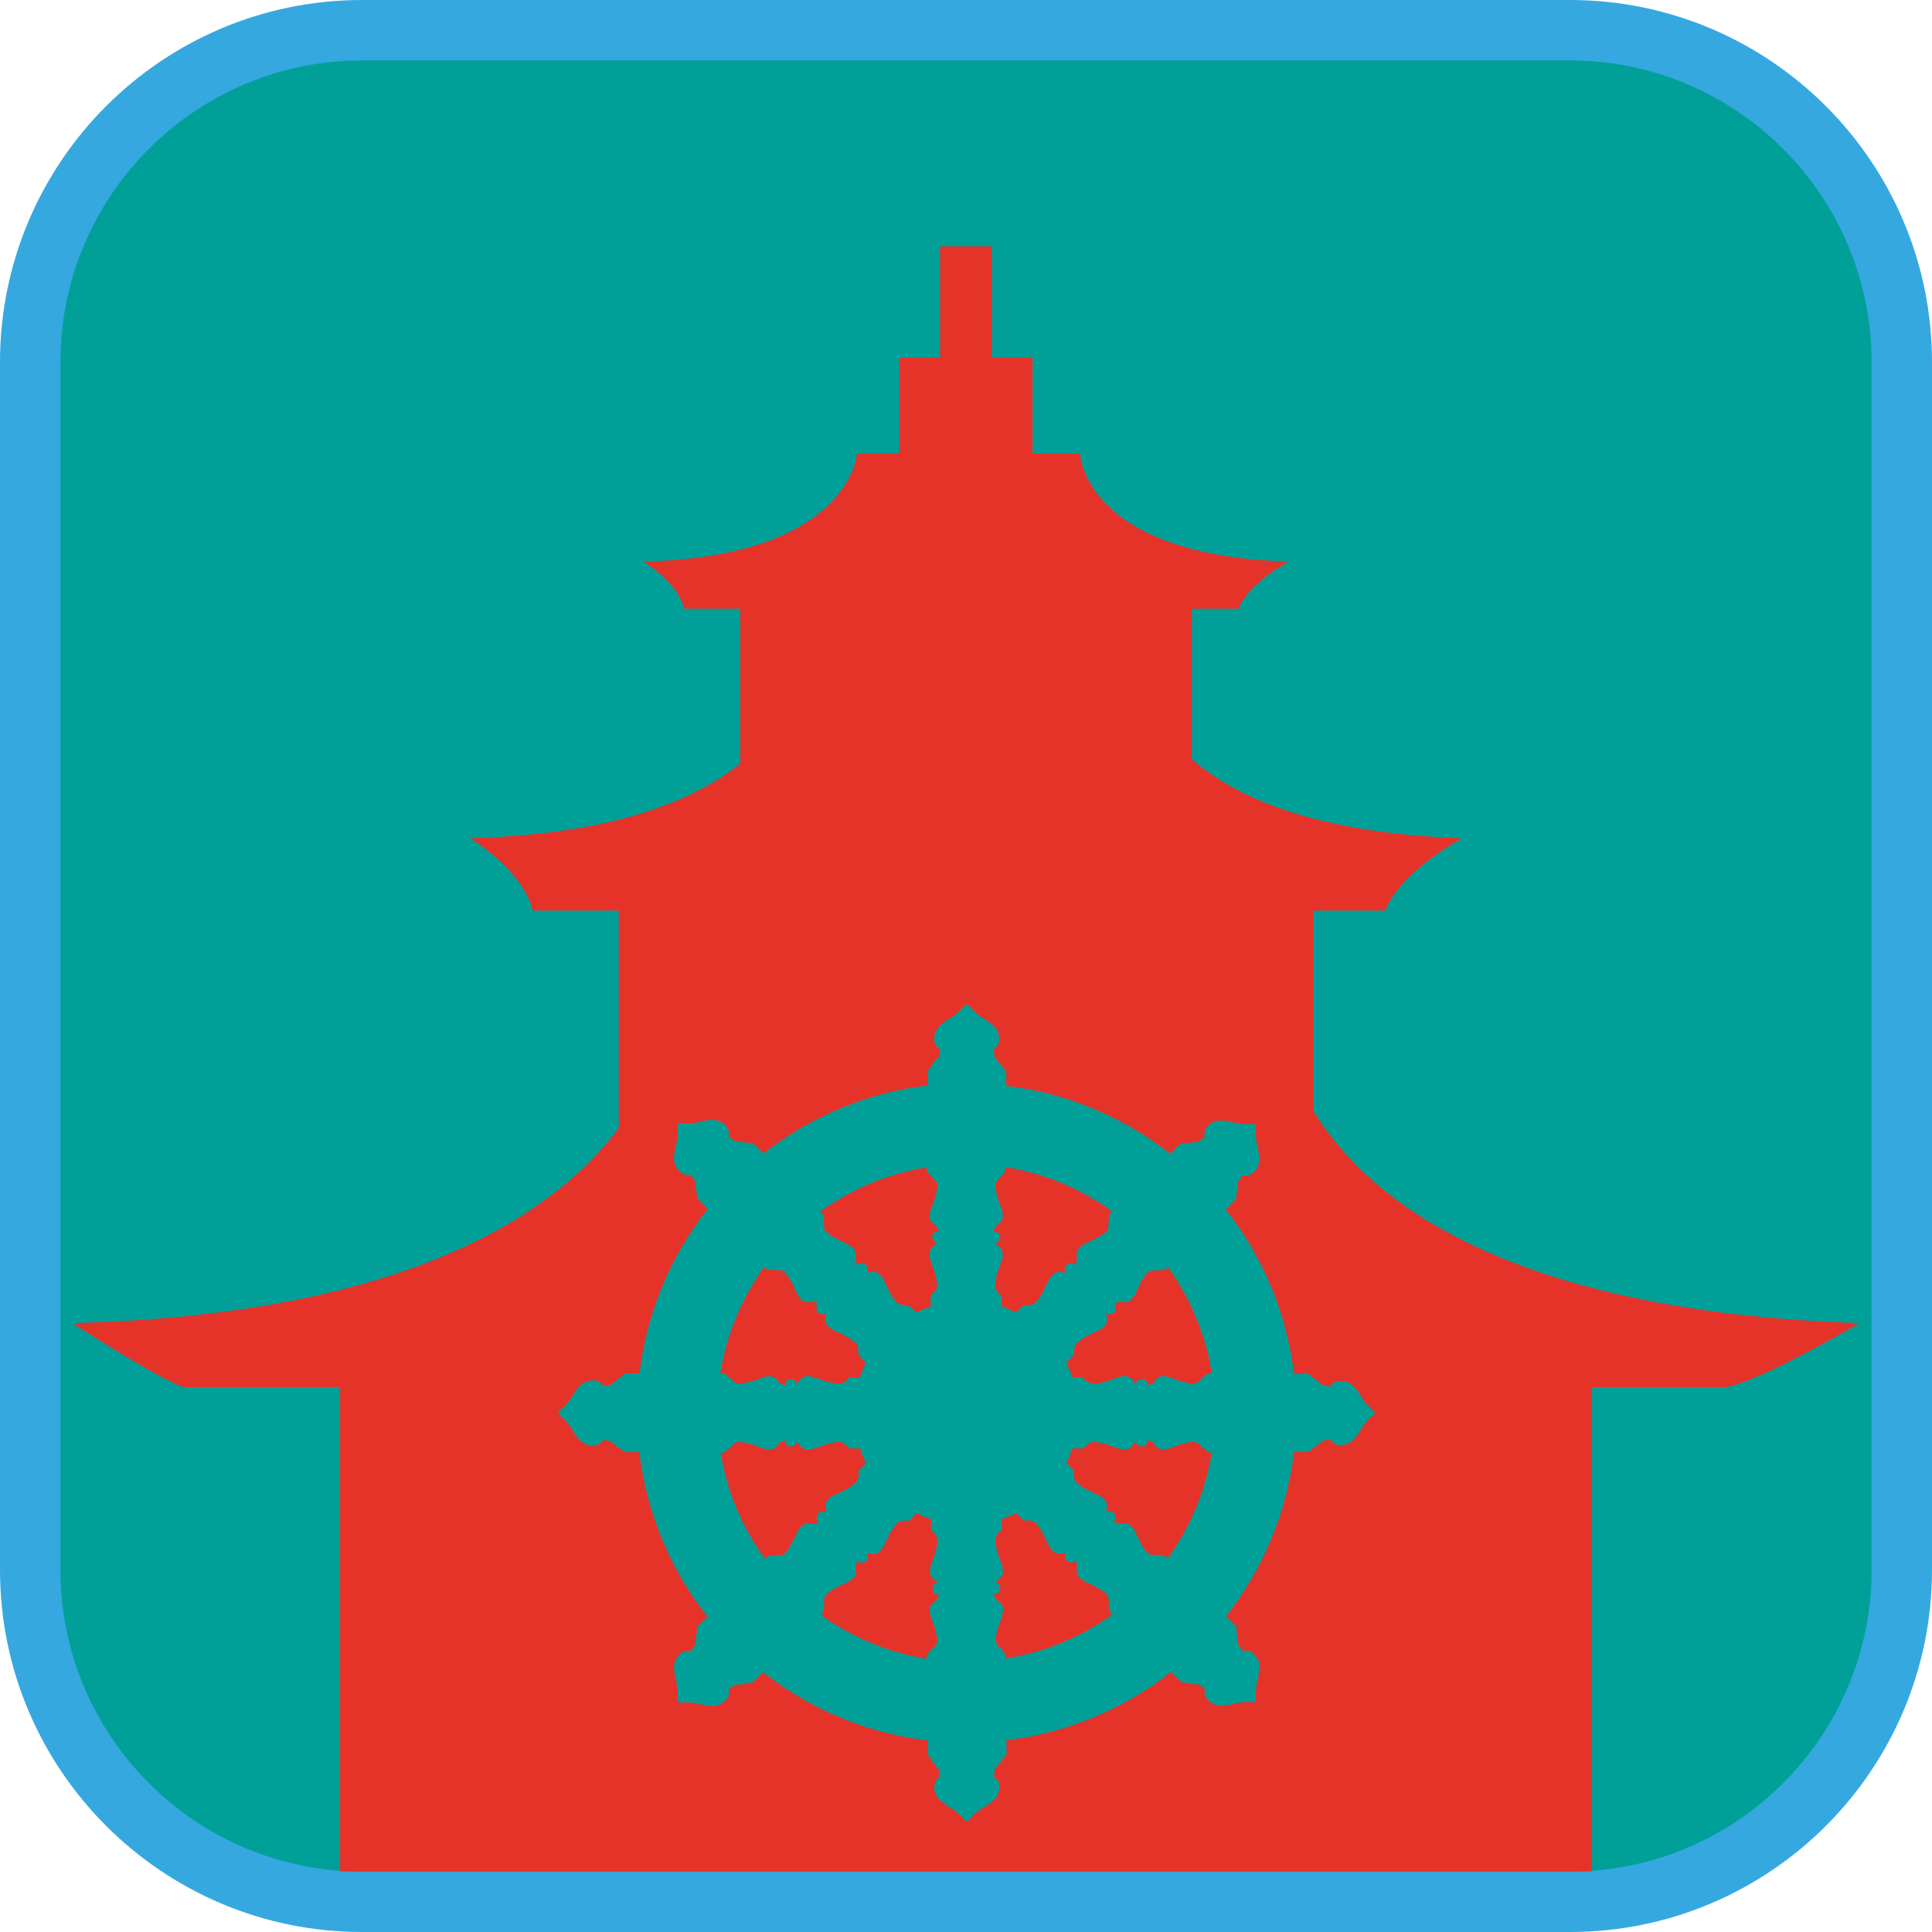 <?xml version="1.0" encoding="UTF-8"?><svg xmlns="http://www.w3.org/2000/svg" viewBox="0 0 128 128"><defs><style>.cls-1{fill:#e5332a;}.cls-2{fill:#00a099;}.cls-3{fill:#35a8e0;}</style></defs><g id="cuadrobase"><g><rect class="cls-2" x="2" y="2" width="124" height="124" rx="22" ry="22"/><path class="cls-3" d="M104,4c11.03,0,20,8.97,20,20V104c0,11.03-8.97,20-20,20H24c-11.03,0-20-8.97-20-20V24C4,12.97,12.97,4,24,4H104m0-4H24C10.75,0,0,10.75,0,24V104c0,13.25,10.75,24,24,24H104c13.25,0,24-10.75,24-24V24c0-13.25-10.75-24-24-24h0Z"/></g></g><g id="figura"><g><path class="cls-1" d="M61.84,105.03c.05-.11,.18-.15,.28-.21-.21-.14-.46-.3-.5-.57-.05-.35,.11-.68,.22-1.01,.16-.44,.29-.9,.28-1.36-.1-.07-.16-.18-.19-.3-.1-.06-.24-.13-.24-.26-.01-.22,0-.45,0-.67-.33-.11-.66-.25-.97-.4-.16,.15-.3,.31-.46,.46-.1,.1-.25,.05-.37,.02-.1,.07-.22,.1-.35,.09-.31,.3-.54,.67-.72,1.05-.16,.32-.28,.68-.55,.93-.22,.2-.54,.15-.81,.09,.01,.13,.07,.26,.02,.38-.07,.15-.22,.28-.39,.27-.11,0-.19-.07-.28-.12-.01,.02-.04,.06-.05,.08,0,.13-.12,.24-.08,.37,.04,.21,.04,.45-.1,.63-.21,.26-.54,.37-.83,.51-.4,.18-.79,.41-1.11,.72,0,.11-.01,.23-.07,.33,.05,.13,.05,.27-.02,.4,.02,.09,.04,.19,.02,.29-.04,.1-.12,.17-.19,.24,2.07,1.5,4.49,2.5,7.01,2.91,0-.1,0-.22,.04-.31,.04-.09,.14-.13,.22-.18,.03-.14,.14-.24,.27-.29,.02-.12,.09-.21,.19-.28-.02-.43-.12-.85-.27-1.25-.11-.32-.27-.65-.24-1,.03-.27,.25-.45,.47-.58,0-.09,.03-.19,.12-.24h0s0-.07,0-.11c-.1-.02-.2-.02-.28-.09-.14-.12-.15-.34-.08-.5Z"/><path class="cls-1" d="M61.6,80.65c-.03-.33,.11-.64,.22-.94,.16-.42,.28-.86,.29-1.31-.1-.07-.17-.16-.19-.28-.13-.05-.24-.15-.27-.29-.08-.05-.18-.09-.22-.18-.04-.1-.03-.21-.04-.31-2.54,.4-4.97,1.43-7.05,2.93,.07,.08,.15,.15,.2,.24,.04,.09,.01,.19,0,.28,.06,.12,.06,.26,.02,.39,.05,.1,.08,.21,.06,.33,.38,.36,.84,.59,1.31,.81,.25,.12,.53,.25,.68,.49,.1,.17,.09,.37,.06,.55-.04,.13,.08,.24,.07,.38,.02,.02,.04,.05,.06,.07,.09-.06,.17-.13,.28-.13,.17,0,.31,.12,.38,.26,.06,.12-.01,.25,0,.38,.17-.02,.35-.08,.53-.04,.2,.04,.36,.19,.46,.36,.17,.27,.28,.58,.43,.87,.17,.33,.38,.64,.65,.9,.12,0,.25,.02,.35,.09,.11-.03,.24-.08,.34,0,.18,.13,.31,.31,.47,.46,.32-.15,.64-.29,.97-.4,0-.23,0-.46,0-.68,.01-.13,.14-.19,.24-.25,.02-.13,.1-.22,.18-.32,.03-.58-.2-1.14-.39-1.68-.08-.26-.18-.55-.06-.81,.08-.21,.29-.32,.46-.45-.11-.06-.24-.12-.29-.24-.05-.15-.05-.34,.07-.45h0c.08-.09,.21-.09,.32-.13-.06-.11-.13-.21-.15-.34-.22-.12-.43-.31-.47-.58Z"/><path class="cls-1" d="M54.56,100.14c.05,0,.14,.06,.17,0-.03-.22-.09-.47,.03-.67,.18-.3,.52-.42,.82-.56,.45-.21,.9-.44,1.23-.81,.02-.12,.03-.25,.11-.35-.03-.11-.08-.24,0-.35,.13-.17,.31-.31,.46-.47-.16-.31-.29-.64-.4-.97-.22,0-.45,0-.67,0-.13-.01-.2-.14-.25-.25-.13-.02-.22-.1-.32-.17-.58-.04-1.13,.19-1.67,.38-.26,.09-.56,.18-.82,.06-.2-.09-.31-.29-.44-.46-.06,.1-.11,.24-.24,.28-.15,.06-.35,.04-.46-.08-.08-.08-.09-.2-.11-.3-.03,0-.07,.01-.1,.02-.06,.08-.15,.1-.25,.12-.12,.22-.31,.44-.58,.46-.36,.03-.69-.13-1.01-.24-.4-.15-.81-.25-1.23-.26-.07,.09-.17,.16-.29,.18-.05,.13-.15,.24-.29,.27-.06,.09-.11,.19-.21,.24-.09,.03-.19,.02-.29,.03,.4,2.54,1.42,4.97,2.93,7.04,.08-.07,.15-.15,.24-.2,.09-.04,.18-.02,.27,0,.13-.07,.27-.06,.4,0,.1-.06,.21-.08,.33-.07,.38-.39,.61-.88,.83-1.37,.12-.25,.26-.52,.53-.64,.15-.07,.33-.06,.49-.03,.14,.04,.24-.08,.38-.07h0s.06-.04,.08-.05c-.07-.11-.16-.24-.12-.38,.05-.19,.25-.37,.46-.31Z"/><path class="cls-1" d="M48.26,91.24c.14,.03,.23,.14,.28,.27,.12,.03,.21,.1,.29,.19,.5-.03,.98-.17,1.45-.35,.3-.1,.63-.25,.95-.12,.19,.07,.31,.25,.42,.42,.13,.02,.23,.09,.34,.15,.03-.11,.04-.24,.12-.32,.11-.12,.31-.13,.45-.08,.13,.04,.18,.18,.24,.29,.08-.11,.15-.22,.24-.32,.15-.15,.37-.23,.58-.19,.34,.05,.66,.2,.98,.3,.37,.13,.77,.2,1.16,.21,.08-.1,.19-.17,.31-.19,.06-.11,.13-.24,.27-.25,.21-.02,.42,0,.63,0,.11-.34,.25-.66,.4-.98-.15-.16-.32-.3-.46-.47-.1-.1-.05-.25-.02-.37-.07-.1-.1-.22-.09-.34-.37-.38-.84-.63-1.32-.84-.27-.13-.57-.26-.73-.53-.12-.21-.06-.45-.03-.67-.02-.06-.09,0-.13,0-.24,.1-.53-.14-.51-.39,0-.11,.07-.19,.12-.28-.02-.02-.05-.04-.07-.06-.1,0-.19-.05-.28-.09-.13,0-.26,.04-.39,.03-.21,0-.4-.14-.51-.31-.2-.28-.31-.62-.47-.92-.15-.31-.35-.59-.58-.84-.12,0-.23-.01-.33-.07-.13,.05-.27,.05-.4-.01-.1,.02-.2,.05-.3,.02-.1-.04-.16-.12-.24-.19-1.5,2.08-2.51,4.52-2.91,7.06,.1,0,.2,0,.3,.02,.1,.03,.16,.12,.22,.2Z"/><path class="cls-1" d="M66.21,82.15c-.05,.12-.18,.17-.29,.24,.21,.14,.44,.29,.5,.56,.06,.36-.1,.69-.22,1.02-.17,.44-.29,.91-.27,1.38,.09,.08,.16,.19,.17,.31,.1,.06,.22,.11,.25,.23,.02,.22,0,.45,0,.67,.33,.11,.65,.25,.97,.4,.16-.15,.3-.32,.47-.45,.1-.08,.24-.03,.35,0,.1-.08,.23-.09,.35-.11,.43-.37,.66-.9,.9-1.41,.13-.26,.26-.55,.54-.67,.2-.09,.42-.03,.62,0,.05-.05,0-.11,0-.17-.06-.22,.13-.44,.34-.47,.13-.02,.24,.06,.34,.13,.01-.02,.04-.06,.05-.08-.01-.13,.11-.24,.07-.38-.05-.2-.04-.43,.09-.6,.19-.25,.49-.37,.76-.5,.43-.19,.85-.42,1.2-.75,0-.11,0-.23,.07-.33-.09-.18,.02-.36,0-.54-.02-.16,.12-.27,.22-.37-2.09-1.52-4.54-2.54-7.09-2.94,0,.1,0,.2-.02,.3-.03,.1-.12,.16-.2,.22-.04,.14-.14,.23-.27,.28-.03,.11-.09,.21-.18,.28,0,.5,.16,.98,.34,1.45,.1,.27,.21,.56,.15,.86-.06,.23-.25,.4-.46,.51-.01,.09-.04,.19-.12,.25h0s-.01,.07-.02,.1c.1,.03,.22,.04,.3,.11,.12,.12,.14,.31,.08,.47Z"/><path class="cls-1" d="M87.01,73.59v-13.26h4.78s.58-2.22,5.07-4.8c-9.78-.32-15.06-2.74-17.9-5.24v-9.96h3.1s.38-1.44,3.3-3.12c-13.62-.44-13.8-7.16-13.8-7.16h-3.15v-6.37h-2.7v-7.36h-3.43v7.36h-2.7v6.37h-2.8s-.44,6.81-14.15,7.16c2.48,1.59,2.7,3.12,2.7,3.12h3.71v10.26c-3.02,2.42-8.37,4.69-17.9,4.94,3.81,2.45,4.15,4.8,4.15,4.8h5.7v14.4c-4.09,5.5-13.7,12.35-36.2,12.93,6.87,4.41,7.47,4.24,7.47,4.24h10.27v32.09H105.46v-32.09h8.61s1.05,.42,9.14-4.24c-23.84-.77-32.82-8.48-36.2-14.07Zm4.07,19.95c.03,.1-.05,.16-.11,.22-.28,.26-.56,.53-.75,.86-.15,.26-.32,.51-.52,.73-.28,.31-.73,.46-1.13,.36-.2-.05-.36-.2-.47-.36-.15,.07-.32,.09-.49,.09-.06,.13-.17,.23-.32,.24-.06,.15-.19,.26-.35,.27-.07,.09-.14,.2-.26,.21-.32,.01-.63,.02-.95,.02-.46,3.96-2.04,7.77-4.5,10.9,.21,.22,.43,.42,.64,.65,.1,.11,.06,.26,.02,.38,.1,.13,.11,.29,.05,.44,.1,.11,.11,.26,.07,.4,.12,.12,.23,.26,.29,.43,.19-.04,.39-.04,.56,.05,.34,.17,.55,.55,.58,.92,.02,.37-.07,.73-.16,1.09-.1,.4-.08,.81-.07,1.22,.01,.07-.05,.12-.11,.11-.4,0-.81-.03-1.2,.07-.34,.09-.69,.17-1.05,.16-.39-.02-.79-.23-.97-.59-.09-.17-.09-.36-.05-.55-.16-.05-.29-.16-.4-.28-.14,.04-.28,.03-.4-.05-.15,.05-.32,.05-.44-.07-.11,.01-.25,.04-.34-.04-.23-.21-.45-.43-.67-.65-3.13,2.47-6.94,4.06-10.9,4.52-.01,.3,.02,.61,0,.91-.01,.15-.15,.22-.26,.29,0,.17-.12,.29-.27,.34,0,.16-.11,.26-.24,.33,0,.17-.01,.35-.1,.51,.17,.11,.32,.27,.37,.48,.1,.4-.06,.85-.36,1.13-.23,.21-.49,.38-.76,.53-.37,.22-.66,.54-.95,.85-.08-.02-.16-.04-.21-.1-.25-.27-.51-.54-.83-.73-.31-.19-.62-.38-.87-.64-.26-.29-.38-.73-.25-1.1,.06-.18,.2-.31,.34-.41-.07-.15-.09-.32-.09-.48-.13-.06-.22-.18-.24-.32-.15-.07-.27-.19-.26-.36-.1-.07-.22-.16-.22-.3-.02-.3,0-.61,0-.91-3.97-.46-7.8-2.05-10.93-4.53-.21,.22-.43,.43-.65,.64-.09,.1-.24,.07-.36,.06-.12,.11-.29,.13-.44,.07-.12,.09-.27,.1-.41,.05-.11,.12-.24,.23-.4,.28,.04,.22,.02,.45-.11,.64-.2,.31-.57,.48-.93,.5-.35,0-.7-.08-1.04-.16-.4-.1-.81-.07-1.22-.07-.07,.02-.1-.05-.1-.11,0-.2,.02-.41,0-.61,0-.6-.3-1.17-.22-1.78,.06-.35,.26-.7,.6-.85,.17-.08,.36-.08,.53-.04,.05-.17,.16-.31,.29-.43-.05-.14-.03-.29,.06-.4-.06-.15-.05-.31,.05-.44-.04-.13-.07-.29,.04-.4,.21-.21,.42-.41,.63-.62-2.47-3.13-4.05-6.94-4.51-10.9-.32,0-.64,0-.96-.02-.12-.01-.18-.12-.25-.21-.17,0-.3-.11-.35-.27-.15-.01-.26-.11-.33-.24-.17,0-.33-.02-.48-.09-.12,.17-.28,.32-.49,.36-.37,.09-.78-.04-1.06-.3-.27-.27-.45-.59-.65-.91-.22-.35-.55-.61-.83-.91,.25-.31,.58-.54,.8-.88,.23-.36,.44-.76,.78-1.04,.3-.22,.71-.32,1.06-.19,.17,.06,.29,.2,.39,.34,.16-.08,.33-.1,.51-.09,.06-.13,.18-.23,.33-.25,.06-.15,.18-.26,.35-.27,.06-.11,.13-.24,.27-.25,.31-.02,.61,0,.92,0,.46-3.96,2.05-7.78,4.52-10.9-.22-.21-.43-.43-.64-.65-.1-.09-.07-.24-.06-.36-.12-.12-.12-.29-.07-.44-.09-.12-.09-.27-.05-.41-.12-.11-.23-.24-.28-.4-.2,.03-.41,.03-.59-.08-.36-.21-.56-.64-.55-1.05,.01-.35,.1-.69,.18-1.03,.09-.4,.04-.82,.06-1.23,.45-.02,.92,.04,1.36-.09,.5-.12,1.06-.27,1.53,0,.36,.17,.61,.59,.5,1,.17,.05,.31,.16,.43,.29,.14-.04,.29-.03,.4,.06,.15-.06,.31-.05,.44,.05,.13-.03,.29-.07,.4,.04,.21,.21,.42,.42,.63,.63,3.13-2.46,6.95-4.05,10.9-4.51,0-.31-.01-.61,0-.92,0-.14,.11-.22,.21-.29,0-.17,.11-.3,.27-.36,.02-.15,.11-.26,.25-.32,0-.17,.02-.33,.08-.49-.17-.12-.32-.28-.37-.49-.1-.42,.08-.88,.41-1.15,.23-.2,.48-.36,.74-.51,.35-.21,.61-.52,.89-.8,.03-.04,.1-.07,.14-.02,.27,.25,.5,.54,.81,.75,.33,.21,.68,.41,.96,.69,.26,.28,.4,.7,.3,1.07-.05,.2-.2,.36-.37,.48,.08,.16,.1,.33,.09,.51,.13,.06,.23,.17,.24,.33,.15,.06,.27,.18,.27,.35,.12,.06,.25,.14,.26,.28,.02,.3-.02,.61,0,.92,3.95,.46,7.75,2.04,10.87,4.5,.21-.21,.41-.42,.62-.62,.11-.11,.27-.08,.4-.04,.13-.1,.29-.1,.44-.05,.11-.1,.26-.11,.4-.06,.12-.13,.25-.24,.42-.29-.04-.2-.03-.41,.07-.59,.2-.36,.63-.57,1.04-.55,.31,0,.62,.08,.92,.15,.38,.1,.77,.09,1.16,.08,.08,0,.22-.01,.2,.1,0,.4-.03,.81,.07,1.21,.09,.36,.18,.72,.16,1.1-.03,.38-.23,.75-.58,.93-.17,.09-.37,.09-.56,.06-.05,.16-.16,.29-.28,.4,.05,.14,.03,.29-.05,.41,.06,.15,.05,.31-.06,.43,.01,.12,.04,.27-.06,.37-.21,.22-.42,.44-.63,.65,2.47,3.13,4.06,6.94,4.52,10.9,.3-.01,.61-.02,.92,0,.14,.01,.22,.14,.28,.25,.16,.02,.29,.12,.34,.27,.15,.02,.27,.11,.34,.25,.17,0,.35,.01,.5,.09,.12-.19,.3-.34,.52-.38,.41-.08,.86,.09,1.13,.42,.21,.24,.38,.52,.54,.79,.21,.34,.53,.59,.8,.88h0Z"/><path class="cls-1" d="M77.14,84.15c-.1,.02-.19,0-.29-.02-.13,.06-.27,.06-.4,.01-.1,.06-.22,.08-.33,.07-.37,.37-.6,.85-.81,1.32-.13,.27-.27,.58-.55,.7-.19,.09-.4,.03-.6,.01-.09,.04-.17,.08-.27,.09-.02,.01-.06,.04-.08,.05,.14,.16,.18,.42,.01,.57-.13,.16-.35,.14-.52,.07,.03,.22,.1,.45,0,.66-.12,.28-.41,.41-.67,.54-.5,.23-1.01,.46-1.39,.87-.03,.12-.03,.25-.11,.36,.02,.12,.08,.27-.03,.37-.15,.16-.31,.31-.46,.46,.16,.31,.28,.64,.41,.97,.22,0,.44-.03,.66,0,.12,.02,.18,.15,.24,.25,.13,.02,.24,.09,.32,.19,.45,0,.89-.1,1.31-.26,.34-.11,.68-.29,1.05-.25,.28,.04,.46,.29,.6,.51,.06-.12,.13-.26,.27-.3,.15-.04,.34-.03,.45,.1,.07,.08,.07,.18,.09,.28,.04,0,.07,0,.11,0,.05-.09,.15-.11,.24-.12,.13-.22,.31-.44,.57-.47,.31-.03,.6,.1,.88,.19,.44,.17,.89,.29,1.36,.32,.07-.09,.17-.17,.29-.19,.05-.13,.14-.24,.28-.27,.06-.07,.12-.17,.22-.2h0c.1-.03,.2-.02,.3-.02-.4-2.54-1.41-4.98-2.91-7.06-.08,.07-.15,.16-.24,.19Z"/><path class="cls-1" d="M79.79,95.97c-.14-.04-.24-.14-.29-.28-.12-.02-.21-.09-.28-.18-.47,.01-.93,.14-1.37,.31-.3,.1-.6,.24-.92,.19-.25-.04-.41-.25-.54-.46-.1-.01-.19-.04-.25-.12-.04,0-.07,0-.11,0-.02,.1-.03,.22-.11,.3-.11,.12-.29,.11-.43,.08-.14-.04-.19-.18-.27-.29-.15,.22-.32,.47-.6,.51-.4,.04-.77-.17-1.14-.28-.38-.14-.78-.22-1.19-.22-.08,.09-.19,.17-.31,.18-.06,.1-.12,.24-.26,.25-.22,.01-.45,0-.67,0-.11,.33-.24,.65-.4,.96,.15,.16,.31,.3,.45,.46,.08,.1,.04,.24,.01,.36,.07,.11,.08,.23,.1,.35,.36,.4,.86,.64,1.34,.86,.28,.14,.6,.27,.74,.57,.1,.21,.03,.44,0,.66,.13-.03,.27-.09,.4-.01,.13,.07,.24,.21,.23,.36,0,.11-.07,.2-.13,.29,.02,.01,.06,.04,.08,.06,.1-.01,.19,.03,.27,.09,.23-.06,.5-.09,.71,.06,.27,.2,.38,.53,.53,.81,.18,.41,.41,.81,.72,1.14,.11,0,.23,0,.33,.07,.13-.05,.27-.06,.4,0,.1,0,.21-.04,.3,.02,.08,.05,.15,.12,.22,.19h0c1.51-2.07,2.53-4.51,2.93-7.04-.1,0-.2,0-.29-.04-.1-.05-.15-.15-.2-.23Z"/><path class="cls-1" d="M73.49,106.43c-.06-.13-.06-.27-.01-.4-.07-.11-.05-.25-.1-.36-.32-.32-.74-.53-1.15-.72-.29-.14-.62-.26-.8-.54-.13-.21-.1-.46-.04-.68-.06-.07-.1-.16-.09-.26-.02-.03-.04-.05-.06-.08-.09,.05-.18,.13-.29,.13-.17,0-.32-.12-.38-.27-.05-.11,.01-.23,.02-.35-.17-.03-.34,.07-.51,.02-.34-.05-.52-.38-.66-.66-.24-.52-.49-1.06-.91-1.46-.12,.02-.24-.02-.34-.09-.12,.02-.25,.08-.36,0-.17-.14-.32-.32-.48-.47-.32,.15-.64,.29-.97,.4,0,.22,.01,.44,0,.67-.02,.13-.15,.18-.25,.23,0,.13-.08,.23-.17,.31-.02,.51,.13,1,.31,1.48,.1,.3,.25,.62,.18,.95-.06,.25-.3,.4-.49,.53,.09,.06,.21,.1,.27,.2,.08,.15,.07,.37-.05,.5-.08,.08-.2,.09-.3,.11,0,.04,0,.09,0,.13,.02,.01,.07,.03,.1,.05,0,.06,0,.11,.01,.17,.2,.12,.41,.27,.47,.51,.07,.32-.07,.63-.17,.92-.17,.44-.31,.91-.32,1.39,.08,.08,.15,.17,.18,.29,.13,.05,.23,.14,.27,.28,.07,.06,.16,.12,.2,.21,.02,.1,.02,.21,.03,.31h0c2.54-.4,4.98-1.41,7.06-2.91-.07-.08-.16-.15-.19-.25-.02-.09,0-.19,.02-.28Z"/></g></g></svg>